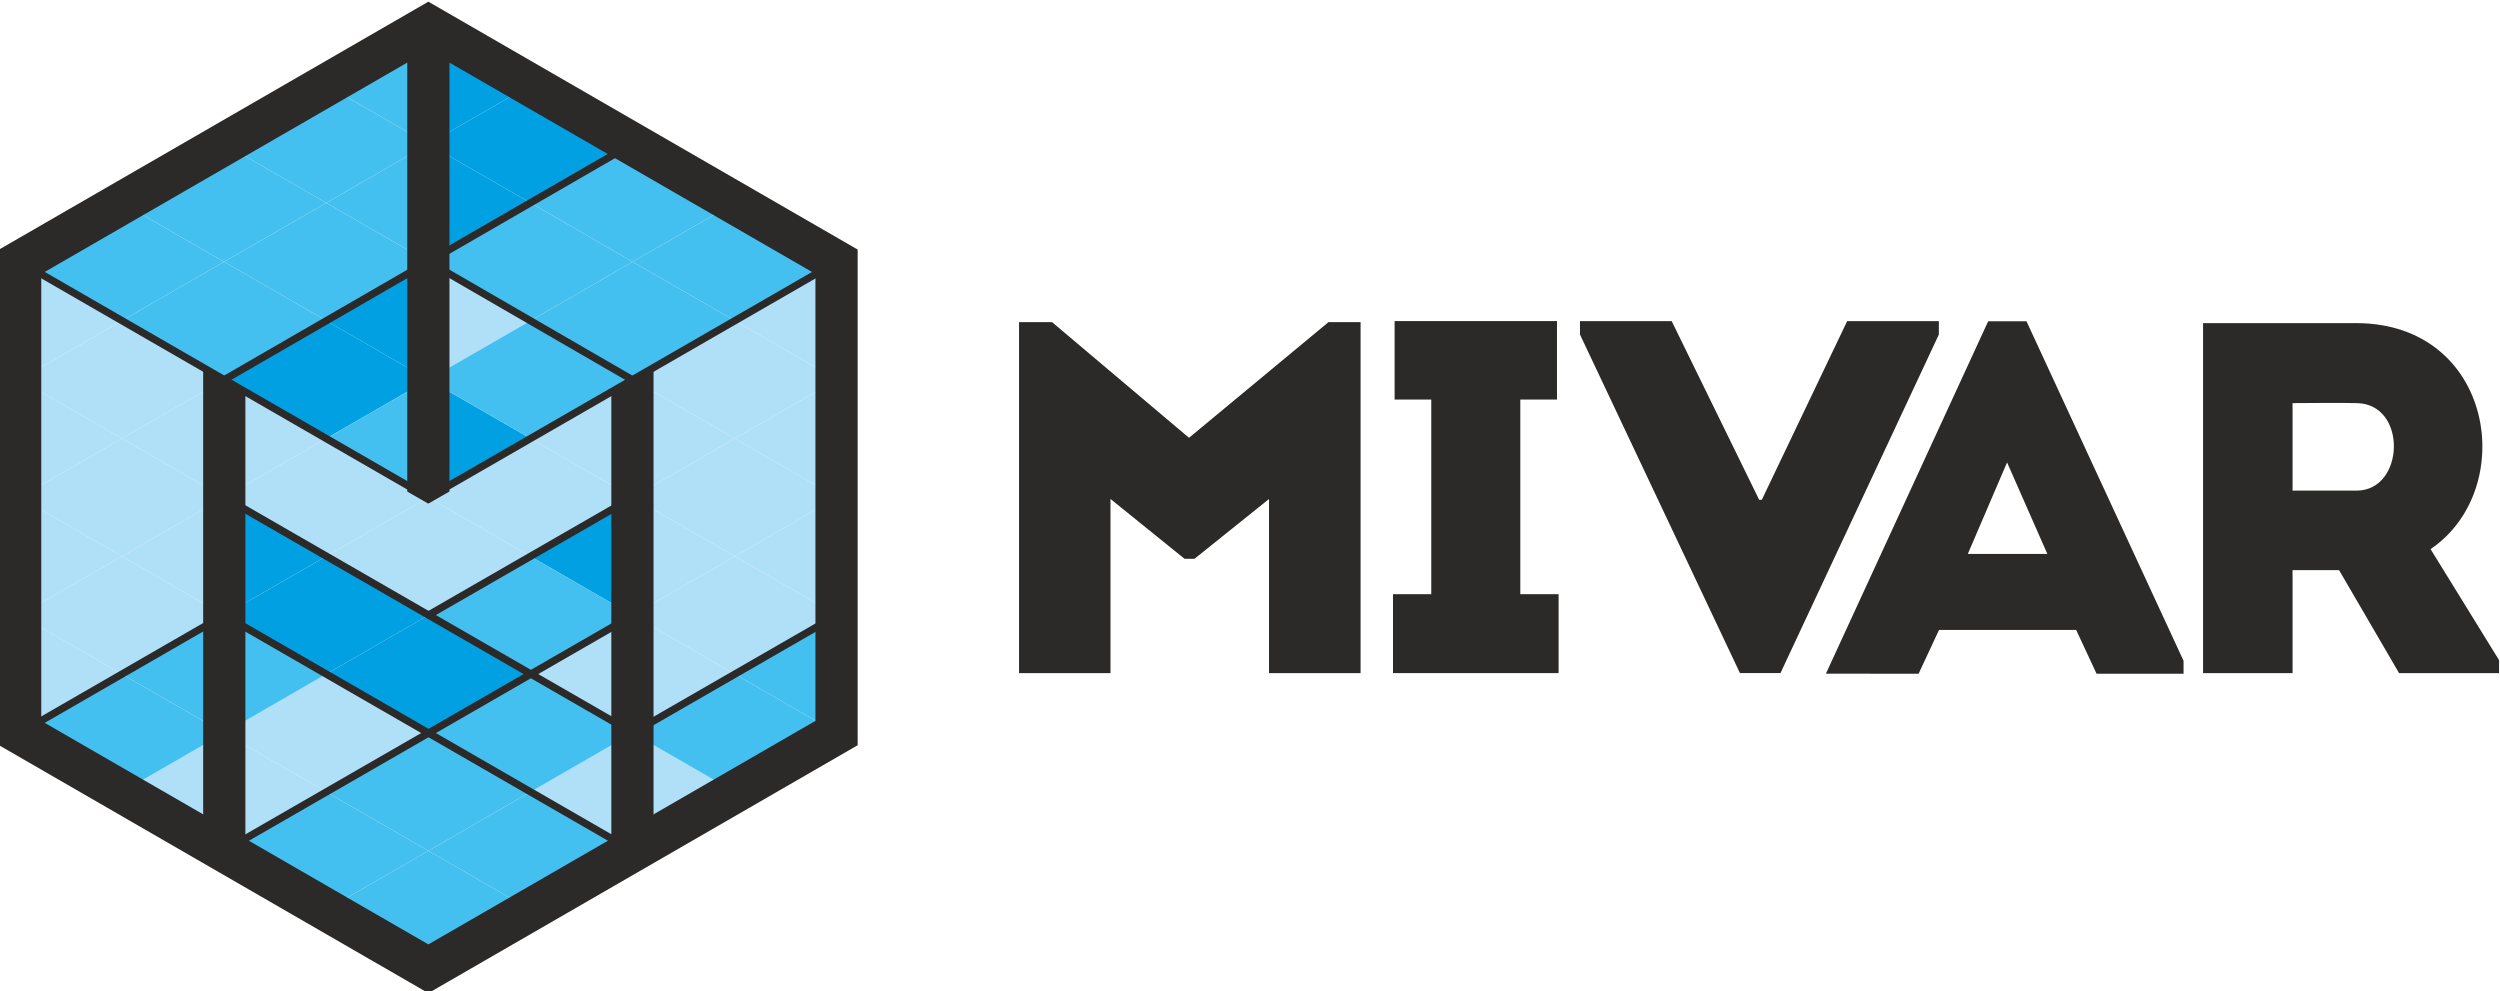 <?xml version="1.0" encoding="UTF-8"?>
<!DOCTYPE svg PUBLIC "-//W3C//DTD SVG 1.1//EN" "http://www.w3.org/Graphics/SVG/1.1/DTD/svg11.dtd">
<!-- Creator: CorelDRAW 2019 (64-Bit) -->
<svg xmlns="http://www.w3.org/2000/svg" xml:space="preserve" width="100mm" height="39.658mm" version="1.1" style="shape-rendering:geometricPrecision; text-rendering:geometricPrecision; image-rendering:optimizeQuality; fill-rule:evenodd; clip-rule:evenodd"
viewBox="0 0 10000 3965.8"
 xmlns:xlink="http://www.w3.org/1999/xlink"
 xmlns:xodm="http://www.corel.com/coreldraw/odm/2003">
 <defs>
  <style type="text/css">
   <![CDATA[
    .str0 {stroke:#2B2A29;stroke-width:29.32;stroke-miterlimit:10}
    .fil4 {fill:none;fill-rule:nonzero}
    .fil5 {fill:#2B2A29;fill-rule:nonzero}
    .fil2 {fill:#B0DFF8;fill-rule:nonzero}
    .fil3 {fill:#44C0F0;fill-rule:nonzero}
    .fil0 {fill:#00B6ED;fill-rule:nonzero}
    .fil1 {fill:#00A0E3;fill-rule:nonzero}
   ]]>
  </style>
 </defs>
 <g id="Слой_x0020_1">
  <polygon class="fil0" points="2529.71,1989.15 2530.57,1989.65 2529.71,1990.11 "/>
  <polygon class="fil0" points="2529.71,2460.36 2530.57,2460.76 2529.71,2461.28 "/>
  <polygon class="fil0" points="896.46,2932.22 896.26,2932.07 896.46,2931.87 "/>
  <polygon class="fil0" points="896.46,2460.96 896.26,2460.75 896.46,2460.7 "/>
  <polygon class="fil0" points="2530.56,2932.05 2529.69,2932.56 2529.69,2931.6 "/>
  <polygon class="fil0" points="896.46,3403.39 896.26,3403.24 896.46,3403.24 "/>
  <polygon class="fil0" points="896.46,1518.57 896.26,1518.42 896.46,1518.32 "/>
  <polygon class="fil0" points="896.46,1989.71 896.26,1989.66 896.46,1989.46 "/>
  <polygon class="fil1" points="1304.8,1753.96 896.46,1518.58 896.46,1518.34 1304.8,1282.81 1713.44,1518.38 "/>
  <polygon class="fil1" points="1304.8,1282.81 1713.44,1047.18 1713.44,1518.39 "/>
  <polygon class="fil1" points="1713.44,1518.39 2122.08,1753.98 1713.44,1989.65 "/>
  <polygon class="fil1" points="896.46,2460.7 896.46,1989.71 1304.8,2225.18 "/>
  <polygon class="fil1" points="1713.44,2460.76 1304.8,2696.39 896.46,2460.96 896.46,2460.7 1304.8,2225.18 "/>
  <polygon class="fil1" points="2122.06,2696.39 1713.42,2932.07 1304.78,2696.39 1713.42,2460.76 "/>
  <polygon class="fil1" points="2529.71,1990.34 2529.71,2460.57 2122.09,2225.41 "/>
  <polygon class="fil1" points="1713.44,576.01 2122.08,811.6 1713.44,1047.17 "/>
  <polygon class="fil1" points="1713.44,104.21 1713.44,104.21 2122.28,340.28 1713.44,576.01 "/>
  <polygon class="fil1" points="1713.44,576.01 2122.28,340.28 2530.56,576.01 2122.08,811.6 "/>
  <polygon class="fil2" points="2529.71,1518.9 2530.57,1518.39 2939.21,1753.96 2530.57,1989.64 2529.71,1989.13 "/>
  <polygon class="fil2" points="1713.44,1518.39 1713.44,1047.2 2122.08,1282.82 "/>
  <polygon class="fil2" points="2529.71,2931.58 2122.09,2696.4 2529.71,2461.29 "/>
  <polygon class="fil2" points="896.46,3403.24 896.46,2932.25 1304.8,3167.51 "/>
  <polygon class="fil2" points="896.46,1989.48 896.46,1518.57 1304.8,1753.95 "/>
  <polygon class="fil2" points="1713.44,1989.64 1304.8,2225.22 896.46,1989.69 896.46,1989.49 1304.8,1753.96 "/>
  <polygon class="fil2" points="1304.8,2696.39 1713.44,2932.07 1304.8,3167.54 896.46,2932.22 896.46,2931.87 "/>
  <polygon class="fil2" points="2529.71,1518.9 2529.71,1989.13 2122.09,1753.96 "/>
  <polygon class="fil2" points="1713.44,1989.64 2122.08,1753.96 2529.69,1989.13 2529.69,1990.1 2122.08,2225.22 "/>
  <polygon class="fil2" points="1713.44,2460.76 1304.8,2225.18 1713.44,1989.66 1713.44,1990.77 1713.44,1989.66 2122.08,2225.18 "/>
  <polygon class="fil2" points="80.64,2931.07 80.64,2461.78 487.65,2696.4 "/>
  <polygon class="fil2" points="896.46,2932.22 896.46,3403.21 896.26,3403.21 487.98,3167.34 896.26,2932.07 "/>
  <polygon class="fil2" points="2529.71,3402.7 2122.09,3167.53 2529.71,2932.56 "/>
  <polygon class="fil2" points="896.46,2460.7 896.26,2460.76 487.62,2225.18 896.26,1989.66 896.46,1989.71 "/>
  <polygon class="fil2" points="80.64,1988.63 80.64,1519.3 487.65,1753.96 "/>
  <polygon class="fil2" points="896.28,2460.76 487.64,2696.39 80.63,2461.77 80.63,2459.84 487.64,2225.18 "/>
  <polygon class="fil2" points="80.64,2459.87 80.64,1990.54 487.65,2225.21 "/>
  <polygon class="fil2" points="896.28,1989.64 487.64,2225.22 80.63,1990.56 80.63,1988.63 487.64,1753.96 "/>
  <polygon class="fil2" points="896.28,1518.39 487.64,1753.98 80.63,1519.32 80.63,1517.49 487.64,1282.82 "/>
  <polygon class="fil2" points="80.64,1517.49 80.64,1048.16 487.65,1282.82 "/>
  <polygon class="fil2" points="896.46,1989.48 896.26,1989.62 487.62,1753.95 896.26,1518.42 896.46,1518.57 "/>
  <polygon class="fil2" points="3346.18,1519.32 3346.18,1988.64 2939.22,1753.98 "/>
  <polygon class="fil2" points="2529.71,1990.11 2530.57,1989.66 2939.21,2225.18 2530.57,2460.76 2529.71,2460.36 "/>
  <polygon class="fil2" points="2529.71,2461.28 2530.57,2460.78 2939.21,2696.4 2530.57,2932.07 2529.71,2931.57 "/>
  <polygon class="fil2" points="2529.71,2932.55 2530.57,2932.05 2938.91,3167.36 2530.57,3403.24 2529.71,3402.68 "/>
  <polygon class="fil2" points="2530.56,1989.64 2939.24,1753.96 3346.21,1988.63 3346.21,1990.56 2939.24,2225.22 "/>
  <polygon class="fil2" points="3346.18,1990.54 3346.18,2459.85 2939.22,2225.19 "/>
  <polygon class="fil2" points="2530.56,2460.76 2939.24,2225.18 3346.21,2459.84 3346.21,2461.77 2939.24,2696.39 "/>
  <polygon class="fil2" points="3346.18,1048.15 3346.18,1517.47 2939.22,1282.81 "/>
  <polygon class="fil2" points="2530.56,1518.39 2939.24,1282.82 3346.21,1517.49 3346.21,1519.32 2939.24,1753.98 "/>
  <polygon class="fil3" points="896.46,2931.87 896.26,2932.03 487.62,2696.4 896.26,2460.78 896.46,2460.98 "/>
  <polygon class="fil3" points="2529.71,1517.98 2529.71,1518.9 2122.09,1753.96 1713.45,1518.38 2122.09,1282.81 2530.57,1518.38 2529.71,1518.9 "/>
  <polygon class="fil3" points="1304.8,1753.96 1713.44,1518.38 1713.44,1989.64 "/>
  <polygon class="fil3" points="896.46,2931.87 896.46,2460.98 1304.8,2696.4 "/>
  <polygon class="fil3" points="2122.06,2225.21 2529.69,2460.37 2529.69,2461.28 2122.06,2696.4 1713.42,2460.78 "/>
  <polygon class="fil3" points="2122.26,3639.04 1713.42,3875.03 1304.58,3638.84 1713.42,3403.21 "/>
  <polygon class="fil3" points="1304.8,3167.53 1713.44,3403.26 1304.6,3638.84 896.46,3403.42 896.46,3403.26 "/>
  <polygon class="fil3" points="896.28,2932.05 487.98,3167.37 80.63,2932.2 80.63,2931.04 487.64,2696.37 "/>
  <polygon class="fil3" points="2122.06,2696.39 2529.69,2931.56 2529.69,2932.53 2122.06,3167.54 1713.42,2932.07 "/>
  <polygon class="fil3" points="2122.06,3167.53 1713.42,3403.26 1304.78,3167.53 1713.42,2932.06 "/>
  <polygon class="fil3" points="2122.06,3167.53 2529.69,3402.7 2529.69,3403.52 2529.69,3402.7 2530.56,3403.26 2122.26,3639.04 1713.42,3403.26 "/>
  <polygon class="fil3" points="487.64,1282.81 80.63,1048.15 80.63,1046.98 488,811.77 896.28,1047.18 "/>
  <polygon class="fil3" points="1304.8,811.6 896.26,1047.17 487.98,811.76 896.26,576.13 "/>
  <polygon class="fil3" points="1304.8,1282.81 896.26,1047.18 1304.8,811.61 1713.44,1047.18 "/>
  <polygon class="fil3" points="1713.44,1047.18 1304.8,811.61 1713.44,576.03 "/>
  <polygon class="fil3" points="1304.8,811.6 896.26,576.13 1304.6,340.3 1713.44,576.03 "/>
  <polygon class="fil3" points="1304.61,340.28 1713.45,104.2 1713.45,576.01 "/>
  <polygon class="fil3" points="896.46,1518.32 896.46,1517.42 896.46,1518.32 896.26,1518.38 487.62,1282.8 896.26,1047.17 1304.8,1282.8 "/>
  <polygon class="fil3" points="2939.24,2696.39 3346.19,2931.05 3346.19,2932.22 2938.88,3167.34 2530.54,2932.07 "/>
  <polygon class="fil3" points="3346.18,2461.77 3346.18,2931.04 2939.22,2696.39 "/>
  <polygon class="fil3" points="2530.56,1047.18 2939.24,1282.81 2530.56,1518.38 2122.06,1282.81 "/>
  <polygon class="fil3" points="1713.44,1047.18 2122.08,811.61 2530.56,1047.18 2122.08,1282.81 "/>
  <polygon class="fil3" points="2122.06,811.6 2530.56,576.03 2938.89,811.76 2530.56,1047.17 "/>
  <polygon class="fil3" points="2530.56,1047.18 2938.89,811.76 3346.21,1047.04 3346.21,1048.15 2939.24,1282.81 "/>
  <line class="fil4 str0" x1="1715.12" y1="1990.9" x2="80.41" y2= "1047.64" />
  <line class="fil4 str0" x1="2528.51" y1="2929.6" x2="896.65" y2= "1989.17" />
  <line class="fil4 str0" x1="2527.42" y1="3401.21" x2="895.76" y2= "2460.29" />
  <line class="fil4 str0" x1="2529.71" y1="1519.3" x2="1712.83" y2= "1046.52" />
  <line class="fil4 str0" x1="896.07" y1="1519.3" x2="2530.77" y2= "574.91" />
  <line class="fil4 str0" x1="1712.59" y1="1990.07" x2="3345.27" y2= "1048.82" />
  <line class="fil4 str0" x1="1714.03" y1="2460.27" x2="2530.8" y2= "1989.78" />
  <line class="fil4 str0" x1="896.07" y1="3403.55" x2="2533.06" y2= "2460.27" />
  <line class="fil4 str0" x1="2530.8" y1="2931.87" x2="3346.51" y2= "2462" />
  <line class="fil4 str0" x1="80.99" y1="2931.04" x2="896.69" y2= "2460.55" />
  <path class="fil5" d="M165.09 2883.45l1548.33 894.11 1548.33 -894.11 0 -1787.71 -1548.33 -894.06 -1548.33 894.06 0 1787.71zm1548.33 1089.12l-1717.22 -991.61 0 -1982.72 1717.22 -991.51 1717.23 991.51 0 1982.72 -1717.23 991.61z"/>
  <polygon class="fil5" points="1797.85,1966.01 1713.14,2014.55 1629.04,1966.32 1629.04,104.21 1797.85,104.21 "/>
  <polygon class="fil5" points="981.56,3403.55 812.67,3403.55 812.67,1470.69 981.56,1561.79 "/>
  <polygon class="fil5" points="2614.2,3403.55 2445.31,3403.55 2445.31,1561.79 2614.2,1467.65 "/>
  <path class="fil5" d="M8028.25 1849.69l-156.96 365.99 318.09 0 -161.13 -365.99zm276.41 670.12l-548.55 0 -81.71 175.1 -370.8 -0.21 649.13 -1409.7 153.16 0 628.32 1358.16 0 51.75 -347.95 0 -81.6 -175.1z"/>
  <polygon class="fil5" points="5314.06,1288.4 5442.33,1288.4 5442.33,2692.4 5076.1,2692.4 5076.1,1995.94 4778.01,2235.17 4738.09,2235.17 4441.99,1995.94 4441.99,2692.4 4076.17,2692.4 4076.17,1288.4 4207.99,1288.4 4756.07,1751.17 "/>
  <polygon class="fil5" points="6234.39,2376.72 6234.39,2692.39 5571.98,2692.39 5571.98,2376.72 5725.04,2376.72 5725.04,1598.2 5578.43,1598.2 5578.43,1284.31 6227.94,1284.31 6227.94,1598.2 6081.23,1598.2 6081.23,2376.72 "/>
  <polygon class="fil5" points="7036.62,1999.11 7047.23,1999.11 7388.69,1284.47 7755.42,1284.47 7755.42,1338.14 7121.88,2692.39 6959.78,2692.39 6319.93,1338.14 6319.93,1284.47 6686.73,1284.47 "/>
  <path class="fil5" d="M9426.22 1612.49c-83.93,-1.97 -172.04,0 -255.98,0l0 350 255.98 0c194.05,0 204.05,-348.01 0,-350zm569.98 1027.98l0 51.95 -399.9 0 -240.05 -411.94 -186.01 0 0 411.94 -357.97 0 0 -1399.95 613.95 0c550.03,1.99 650.01,664.03 296.06,904.02l273.92 443.98z"/>
 </g>
</svg>
